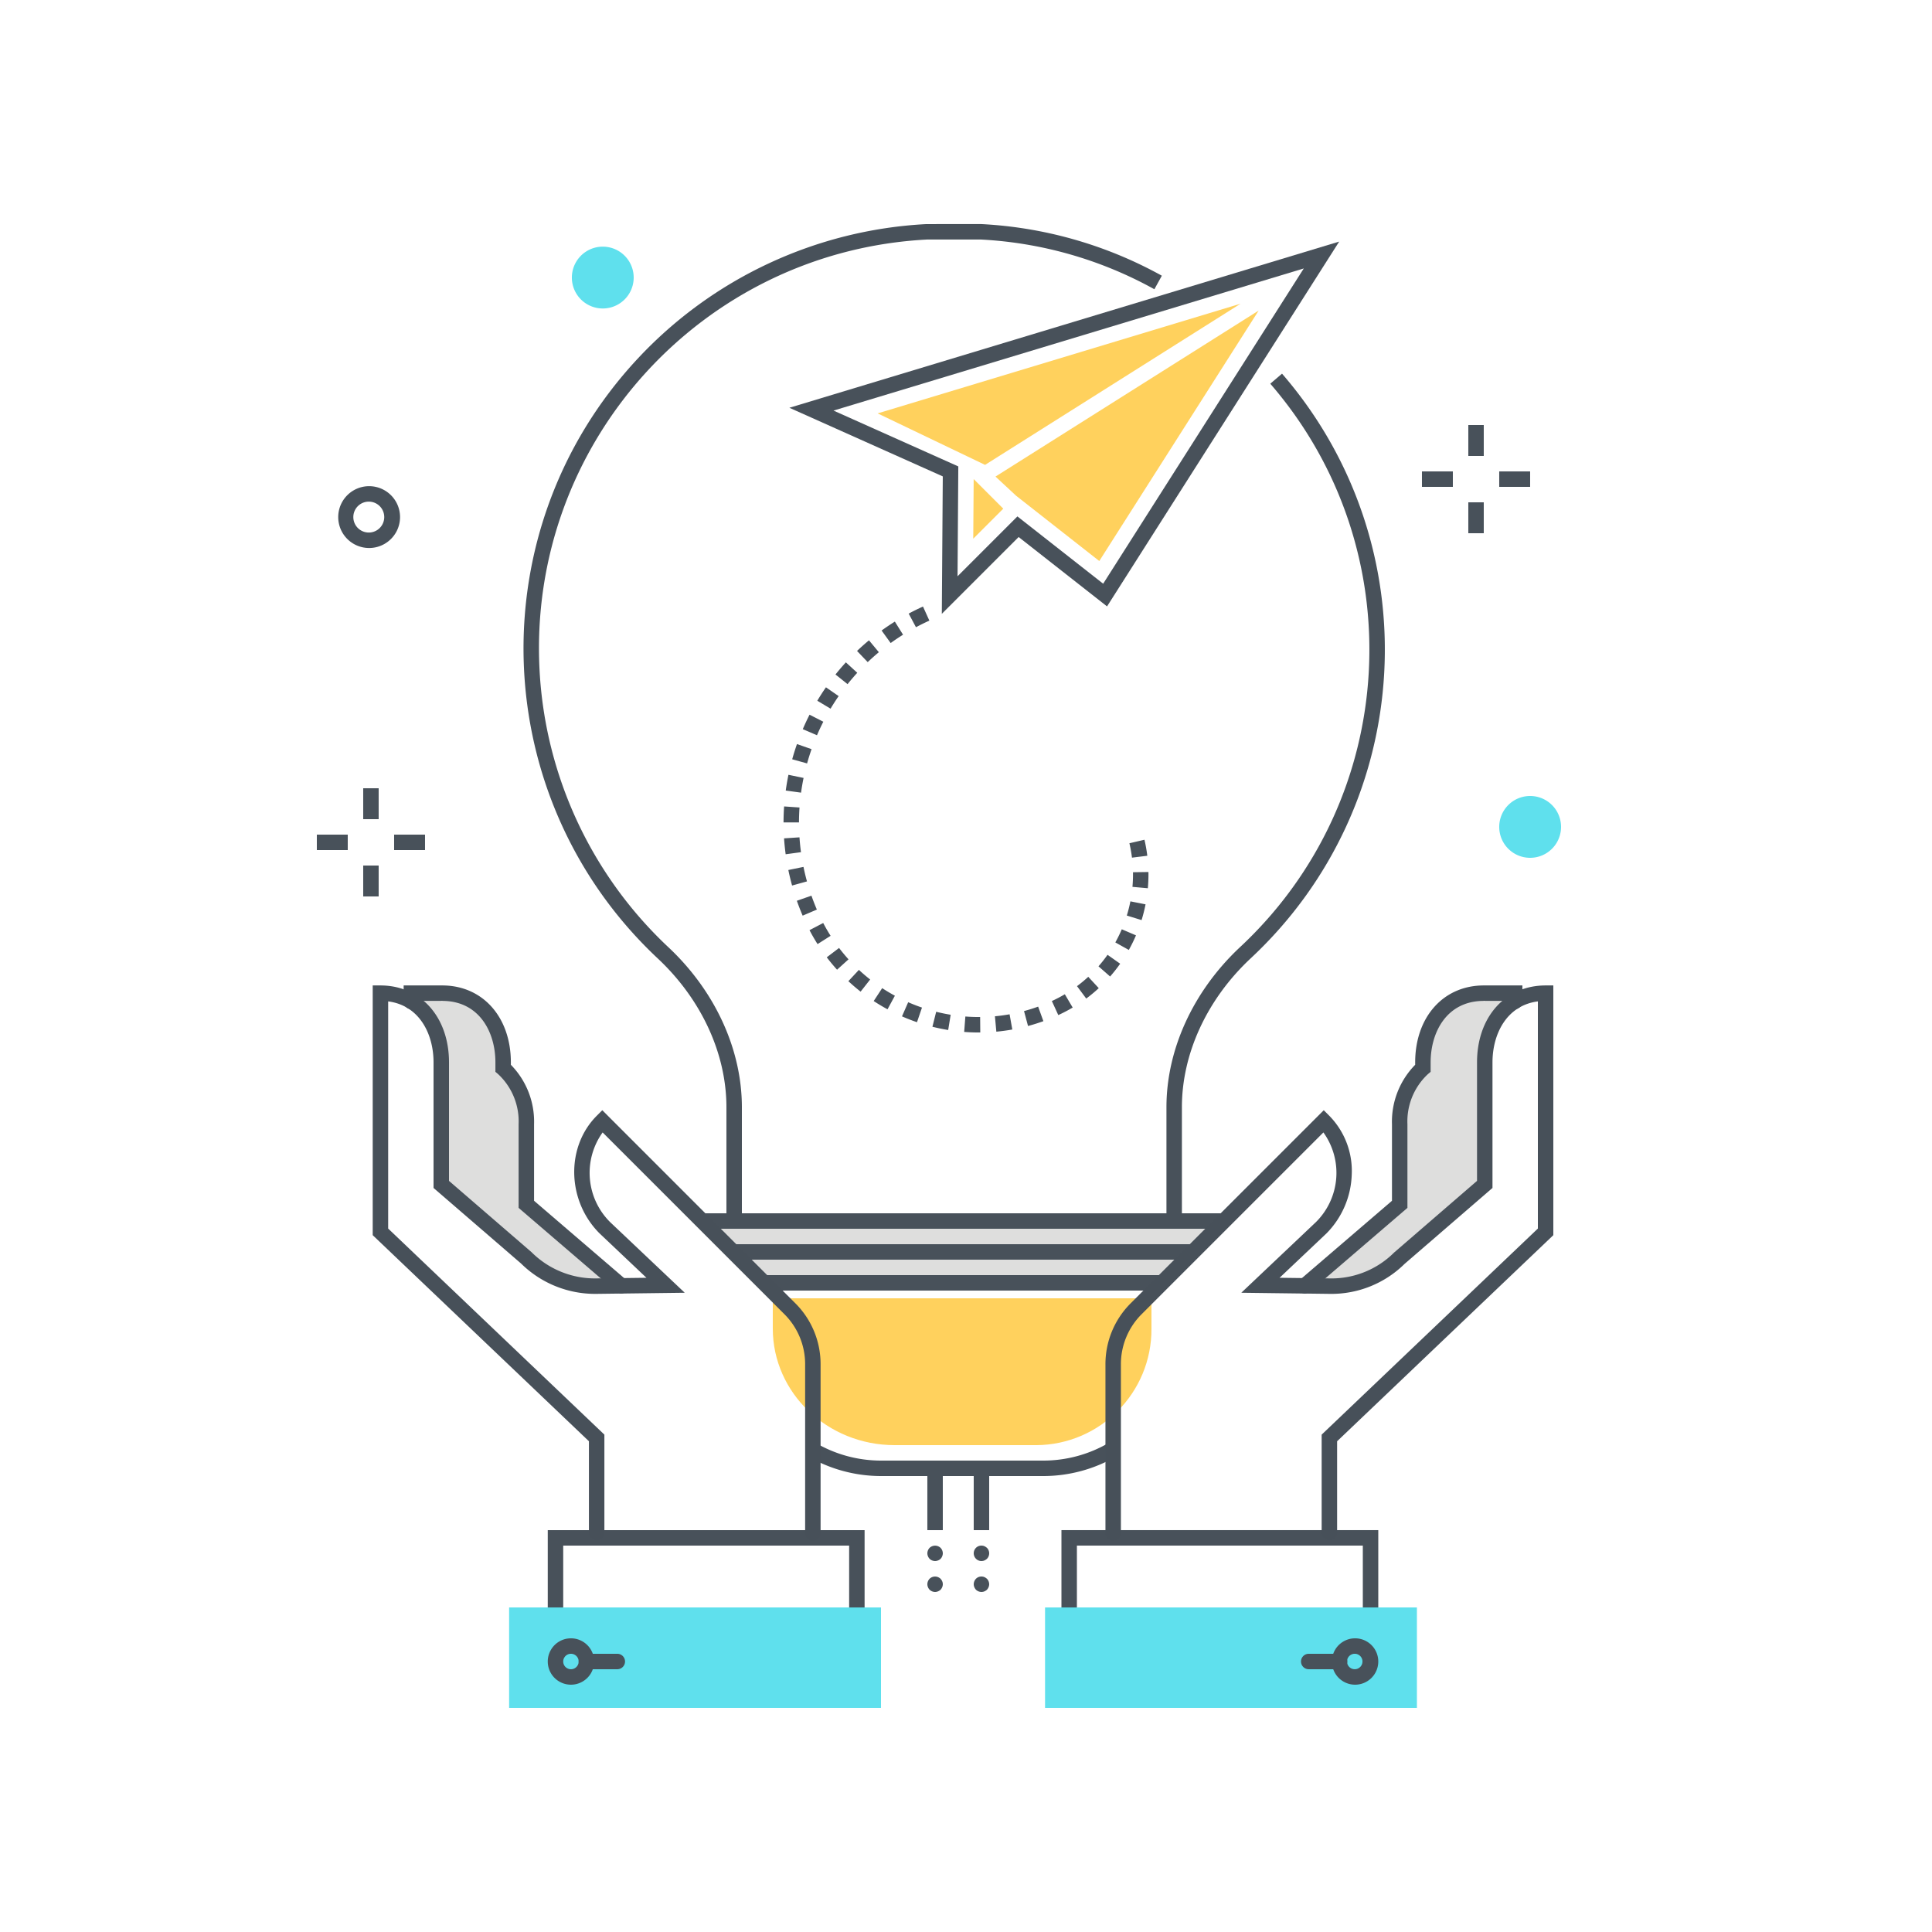 <?xml version="1.0" encoding="utf-8"?><svg xmlns="http://www.w3.org/2000/svg" width="250" height="250" viewBox="0 0 250 250"><g fill="none" fill-rule="evenodd"><path fill="#5FE0ED" d="M77.999 31.917a4 4 0 1 1 0 8 4 4 0 0 1 0-8"/><path fill="#48515A" d="M95.999 158h-2v-14.721c0-6.896-3.199-13.878-8.777-19.154-22.207-20.718-23.415-55.516-2.697-77.723a54.993 54.993 0 0 1 37.36-17.405l7.114-.001a53.91 53.91 0 0 1 23.342 6.68l-.965 1.752a51.872 51.872 0 0 0-22.43-6.433l-7.008.001c-29.226 1.545-51.666 26.49-50.12 55.716a52.986 52.986 0 0 0 16.778 35.959c5.976 5.654 9.403 13.165 9.403 20.608V158m56.939 0h-2v-14.721c0-7.443 3.427-14.954 9.402-20.608 20.805-19.274 22.59-51.57 4.035-73.02l1.52-1.3c19.248 22.259 17.399 55.767-4.181 75.774-5.577 5.276-8.776 12.258-8.776 19.154V158"/><path fill="#FFD15D" d="M100.499 168.5h48v3.417c0 8.054-6.529 14.583-14.583 14.583h-18.835c-8.053 0-14.582-6.529-14.582-14.583V168.5"/><path fill="#FFD15D" d="M100.999 169v2.917c0 7.766 6.622 14.083 14.761 14.083h18c7.647.215 14.02-5.809 14.235-13.455.006-.209.008-.418.004-.628V169h-47zm32.761 18h-18c-8.691 0-15.761-6.766-15.761-15.083V168h49v3.917c.047 8.285-6.631 15.038-14.915 15.085-.108 0-.216 0-.324-.002z"/><path fill="#DEDEDD" d="M92.666 157.833l1.333 2.834c.499.378 2.374 3.42 3.118 4.05.456.386.845.844 1.153 1.357.421.187.766.514.975.926h49.754c.428-.662 6.782-6.603 7.334-7.167l1-1.833-64.667-.167"/><path fill="#48515A" d="M90.999 159h67.499v-2H90.999zM94.749 163h59.624v-2H94.749zM98.749 167h51.249v-2H98.749zM135.036 191h-21.059a18.82 18.82 0 0 1-9.48-2.585l1.01-1.727a16.798 16.798 0 0 0 8.47 2.312h21.059a16.796 16.796 0 0 0 8.47-2.312l1.01 1.727a18.82 18.82 0 0 1-9.48 2.585M46.999 106h2v-4h-2zM46.999 116h2v-4h-2zM50.999 110h4v-2h-4zM40.999 110h4v-2h-4zM47.766 64.911a2 2 0 1 0-.001 3.999 2 2 0 0 0 .001-3.999zm0 6a4 4 0 1 1 0-8 4 4 0 0 1 0 8z"/><path fill="#48515A" d="M119.999 198h2v-8h-2zM125.999 198h2v-8h-2zM121 202a1.05 1.05 0 0 1-.71-.29 1.045 1.045 0 0 1-.211-.33.99.99 0 0 1-.079-.38 1.05 1.05 0 0 1 .29-.71 1.038 1.038 0 0 1 1.09-.211c.121.051.233.123.33.211.182.192.286.445.29.71a1.01 1.01 0 0 1-.08.38.902.902 0 0 1-.54.54 1.01 1.01 0 0 1-.38.08m6 0a1.004 1.004 0 0 1-.71-1.71.996.996 0 0 1 .9-.27c.066.009.13.029.19.06.061.02.119.05.17.09.06.04.11.08.16.12a1.014 1.014 0 0 1 0 1.42c-.05.04-.1.08-.16.12a.578.578 0 0 1-.17.09.638.638 0 0 1-.19.06 1.213 1.213 0 0 1-.19.02m-6 4a1.05 1.05 0 0 1-.71-.29 1.045 1.045 0 0 1-.211-.33.99.99 0 0 1-.079-.38c.002-.265.106-.519.29-.71.29-.28.717-.362 1.09-.211.121.051.233.123.33.211.04.05.08.1.119.16.04.051.071.108.091.17.03.059.05.124.06.19.011.063.018.126.02.19a1.01 1.01 0 0 1-.08.38 1.06 1.06 0 0 1-.21.33 1.179 1.179 0 0 1-.33.21 1.01 1.01 0 0 1-.38.08m6 0a1.05 1.05 0 0 1-.71-.29 1.168 1.168 0 0 1-.211-.33.99.99 0 0 1-.079-.38 1.05 1.05 0 0 1 .29-.71.996.996 0 0 1 .9-.27c.066.009.13.029.19.06.061.02.119.05.17.09.06.04.11.08.16.12.182.192.286.445.29.71a1.01 1.01 0 0 1-.08.38 1.165 1.165 0 0 1-.21.33.983.983 0 0 1-.16.12.578.578 0 0 1-.17.09.638.638 0 0 1-.19.06 1.213 1.213 0 0 1-.19.02M111.878 210.998h-2v-11H72.88v11h-2v-13h40.998v13"/><path fill="#5FE0ED" d="M65.88 220.998h48.119v-12.995H65.88z"/><path fill="#48515A" d="M79.879 215.998H75.88a1 1 0 0 1 0-2h3.999a1 1 0 1 1 0 2"/><path fill="#48515A" d="M73.88 213.998a1 1 0 1 0 0 2 1 1 0 0 0 0-2zm0 4a3 3 0 1 1 0-6 3 3 0 0 1 0 6z"/><path fill="#DEDEDD" d="M57.101 137.471v15.793l11.028 9.525a12.427 12.427 0 0 0 8.943 3.638l3.322-.042-12.286-10.545v-10.364a9.319 9.319 0 0 0-3.002-7.246v-.759c0-4.945-2.926-8.955-7.872-8.955v1.073a7.581 7.581 0 0 0-4.002-1.073v1.073c2.48 1.514 3.869 4.476 3.869 7.882"/><path fill="#475059" d="M80.393 167.385a.996.996 0 0 1-.65-.241l-12.635-10.845v-10.823a8.353 8.353 0 0 0-2.647-6.481l-.355-.3v-1.223c0-3.96-2.125-7.956-6.872-7.956h-3.002v.073a1 1 0 1 1-2 0v-2.073h5.002c5.224 0 8.872 4.094 8.872 9.956v.311a10.498 10.498 0 0 1 3.002 7.693v9.904l11.938 10.246a1.002 1.002 0 0 1-.652 1.759h-.001"/><path fill="#475059" d="M105.184 199.398a1 1 0 0 1-1-1v-21.856a9.122 9.122 0 0 0-2.689-6.492l-23.514-23.513a8.975 8.975 0 0 0 .996 11.63l9.629 9.114-11.521.146a13.639 13.639 0 0 1-9.663-3.931l-11.321-9.775v-16.249c0-3.67-1.825-7.371-5.872-7.893v29.396l27.978 26.666v12.674a1 1 0 0 1-2 0v-11.818l-27.978-26.666v-32.315h1c5.224 0 8.872 4.094 8.872 9.956v15.334l10.682 9.226a11.62 11.62 0 0 0 8.276 3.395l6.591-.083-6.068-5.744c-4.232-4.232-4.385-11.199-.353-15.23l.708-.708 24.972 24.974a11.106 11.106 0 0 1 3.275 7.906v21.856a1 1 0 0 1-1 1"/><path fill="#48515A" d="M178.349 210.998h-2v-11h-36.998v11h-2v-13h40.998v13"/><path fill="#5FE0ED" d="M135.229 220.998h48.12v-12.995h-48.12z"/><path fill="#48515A" d="M173.349 215.998h-3.999a1 1 0 0 1 0-2h3.999a1 1 0 1 1 0 2"/><path fill="#48515A" d="M175.349 213.998a1 1 0 1 0-.002 1.998 1 1 0 0 0 .002-1.998zm0 4a3 3 0 1 1 0-6 3 3 0 0 1 0 6z"/><path fill="#DEDEDD" d="M192.128 137.471v15.793l-11.028 9.525a12.429 12.429 0 0 1-8.943 3.638l-3.322-.042 12.286-10.545v-10.364a9.319 9.319 0 0 1 3.002-7.246v-.759c0-4.945 2.926-8.955 7.871-8.955v1.073a7.587 7.587 0 0 1 4.003-1.073v1.073c-2.481 1.514-3.869 4.476-3.869 7.882"/><path fill="#475059" d="M168.835 167.385a1 1 0 0 1-.651-1.759l11.937-10.246v-9.904a10.498 10.498 0 0 1 3.002-7.693v-.311c0-5.862 3.648-9.956 8.872-9.956h5.002v2.073a1 1 0 1 1-2 0v-.073h-3.002c-4.747 0-6.872 3.996-6.872 7.956v1.223l-.356.3a8.357 8.357 0 0 0-2.646 6.481v10.823l-12.635 10.845a.991.991 0 0 1-.651.241"/><path fill="#475059" d="M144.045 199.398a1 1 0 0 1-1-1v-21.856a11.106 11.106 0 0 1 3.275-7.906l24.973-24.973.707.707a10.178 10.178 0 0 1 2.914 7.638 11.338 11.338 0 0 1-3.248 7.573l-6.087 5.763 6.59.083a11.46 11.46 0 0 0 8.224-3.346l10.734-9.275v-15.334c0-5.862 3.649-9.956 8.873-9.956h1v32.315l-27.978 26.666v11.818a1 1 0 0 1-2 0v-12.674L199 158.975v-29.396c-4.047.522-5.873 4.223-5.873 7.893v16.249l-11.373 9.824a13.481 13.481 0 0 1-9.61 3.882l-11.521-.146 9.648-9.133a8.965 8.965 0 0 0 .976-11.611l-23.513 23.513a9.122 9.122 0 0 0-2.689 6.492v21.856a1 1 0 0 1-1 1"/><path fill="#5FE0ED" d="M197.999 103a4 4 0 1 1 0 8 4 4 0 0 1 0-8"/><path fill="#48515A" d="M189.999 59h2v-4h-2zM189.999 69h2v-4h-2zM193.999 63h4v-2h-4zM183.999 63h4v-2h-4zM118.527 81.163l-.945-1.763c.601-.322 1.225-.63 1.853-.914l.824 1.822c-.587.266-1.17.553-1.732.855zm-3.275 2.046l-1.173-1.62c.553-.4 1.13-.788 1.715-1.154l1.06 1.696c-.547.342-1.086.705-1.602 1.078zm-2.97 2.47l-1.381-1.447a30.213 30.213 0 0 1 1.544-1.375l1.279 1.537c-.495.411-.98.844-1.442 1.285zm-2.608 2.848l-1.563-1.247c.424-.532.876-1.061 1.343-1.572l1.476 1.35c-.437.478-.859.972-1.256 1.469zm-2.2 3.174l-1.717-1.026c.351-.587.727-1.171 1.12-1.738l1.644 1.14a28.542 28.542 0 0 0-1.047 1.624zm-1.756 3.44l-1.839-.787c.269-.629.564-1.259.877-1.872l1.782.91a27.76 27.76 0 0 0-.82 1.749zm-1.281 3.646l-1.927-.536a31.3 31.3 0 0 1 .619-1.971l1.887.662a29.435 29.435 0 0 0-.579 1.845zm-.781 3.782l-1.982-.273c.094-.681.212-1.366.35-2.037l1.959.406a28.02 28.02 0 0 0-.327 1.904zm-.267 3.852l-2-.003c.001-.688.026-1.383.073-2.066l1.995.138a28.849 28.849 0 0 0-.068 1.931zm-1.724 4.12a29.81 29.81 0 0 1-.208-2.058l1.996-.132c.042.638.107 1.284.193 1.921l-1.981.269zm44.812.439a17.825 17.825 0 0 0-.332-1.864l1.949-.453c.159.684.281 1.375.368 2.072l-1.985.245zm-43.982 3.607a30.127 30.127 0 0 1-.484-2.009l1.959-.402c.129.629.281 1.261.452 1.877l-1.927.534zm46.036.351l-1.992-.178a18.51 18.51 0 0 0 .072-1.597l-.003-.297 2-.028.003.326c-.001.59-.028 1.187-.08 1.774zm-44.669 3.547a31.472 31.472 0 0 1-.749-1.925l1.887-.662c.211.601.447 1.207.701 1.8l-1.839.787zm43.858.575l-1.911-.59c.186-.603.341-1.216.463-1.836l1.962.387a20.136 20.136 0 0 1-.514 2.039zm-41.929 3.106a25.238 25.238 0 0 1-1.042-1.803l1.773-.928c.294.563.617 1.121.958 1.659l-1.689 1.072zm40.278.757l-1.747-.974c.308-.552.587-1.119.835-1.7l1.839.786a20.118 20.118 0 0 1-.927 1.888zm-37.754 2.556a24.916 24.916 0 0 1-1.332-1.603l1.592-1.211c.382.503.795.998 1.224 1.473l-1.484 1.341zm35.333.88l-1.505-1.317c.416-.476.807-.973 1.171-1.489l1.635 1.152a20.168 20.168 0 0 1-1.301 1.654zm-32.285 1.96a24.97 24.97 0 0 1-1.584-1.355l1.363-1.463c.465.433.955.852 1.456 1.245l-1.235 1.573zm29.195.894l-1.194-1.605c.507-.376.993-.78 1.457-1.209l1.358 1.468a19.67 19.67 0 0 1-1.621 1.346zm-25.713 1.391a25.06 25.06 0 0 1-1.789-1.069l1.098-1.672c.531.349 1.085.68 1.644.983l-.953 1.758zm22.097.748l-.833-1.818a18.093 18.093 0 0 0 1.679-.878l1.017 1.722c-.604.357-1.226.682-1.863.974zm-18.285.921a25.213 25.213 0 0 1-1.941-.755l.803-1.832c.582.255 1.182.489 1.785.694l-.647 1.893zm14.369.49l-.518-1.931a22.88 22.88 0 0 0 1.827-.574l.679 1.882c-.651.234-1.32.444-1.988.623zm-10.331.519a24.762 24.762 0 0 1-2.04-.42l.486-1.94c.618.155 1.249.284 1.875.387l-.321 1.973zm6.231.215l-.183-1.991c.631-.058 1.27-.145 1.896-.257l.353 1.969c-.682.122-1.377.216-2.066.28v-.001zm-2.269.106c-.629 0-1.266-.024-1.893-.073l.153-1.994c.577.045 1.162.067 1.74.067h.173l.017 2h-.19zm4.994-66.78l11.098 8.709 25.96-40.795-60.854 18.392 16.149 7.225-.099 14.215 7.746-7.746zm-9.78 12.608l.125-17.785-19.851-8.88 71.145-21.503-30.039 47.205-11.44-8.977-9.94 9.94z"/><path fill="#FFD15D" d="M125.993 61.993l-.055 7.713 3.885-3.883-3.83-3.83M127.468 60.155l33.063-20.857-46.966 14.194 13.903 6.663M128.817 61.668l2.674 2.486 10.756 8.442 20.624-32.41-34.054 21.482"/></g></svg>